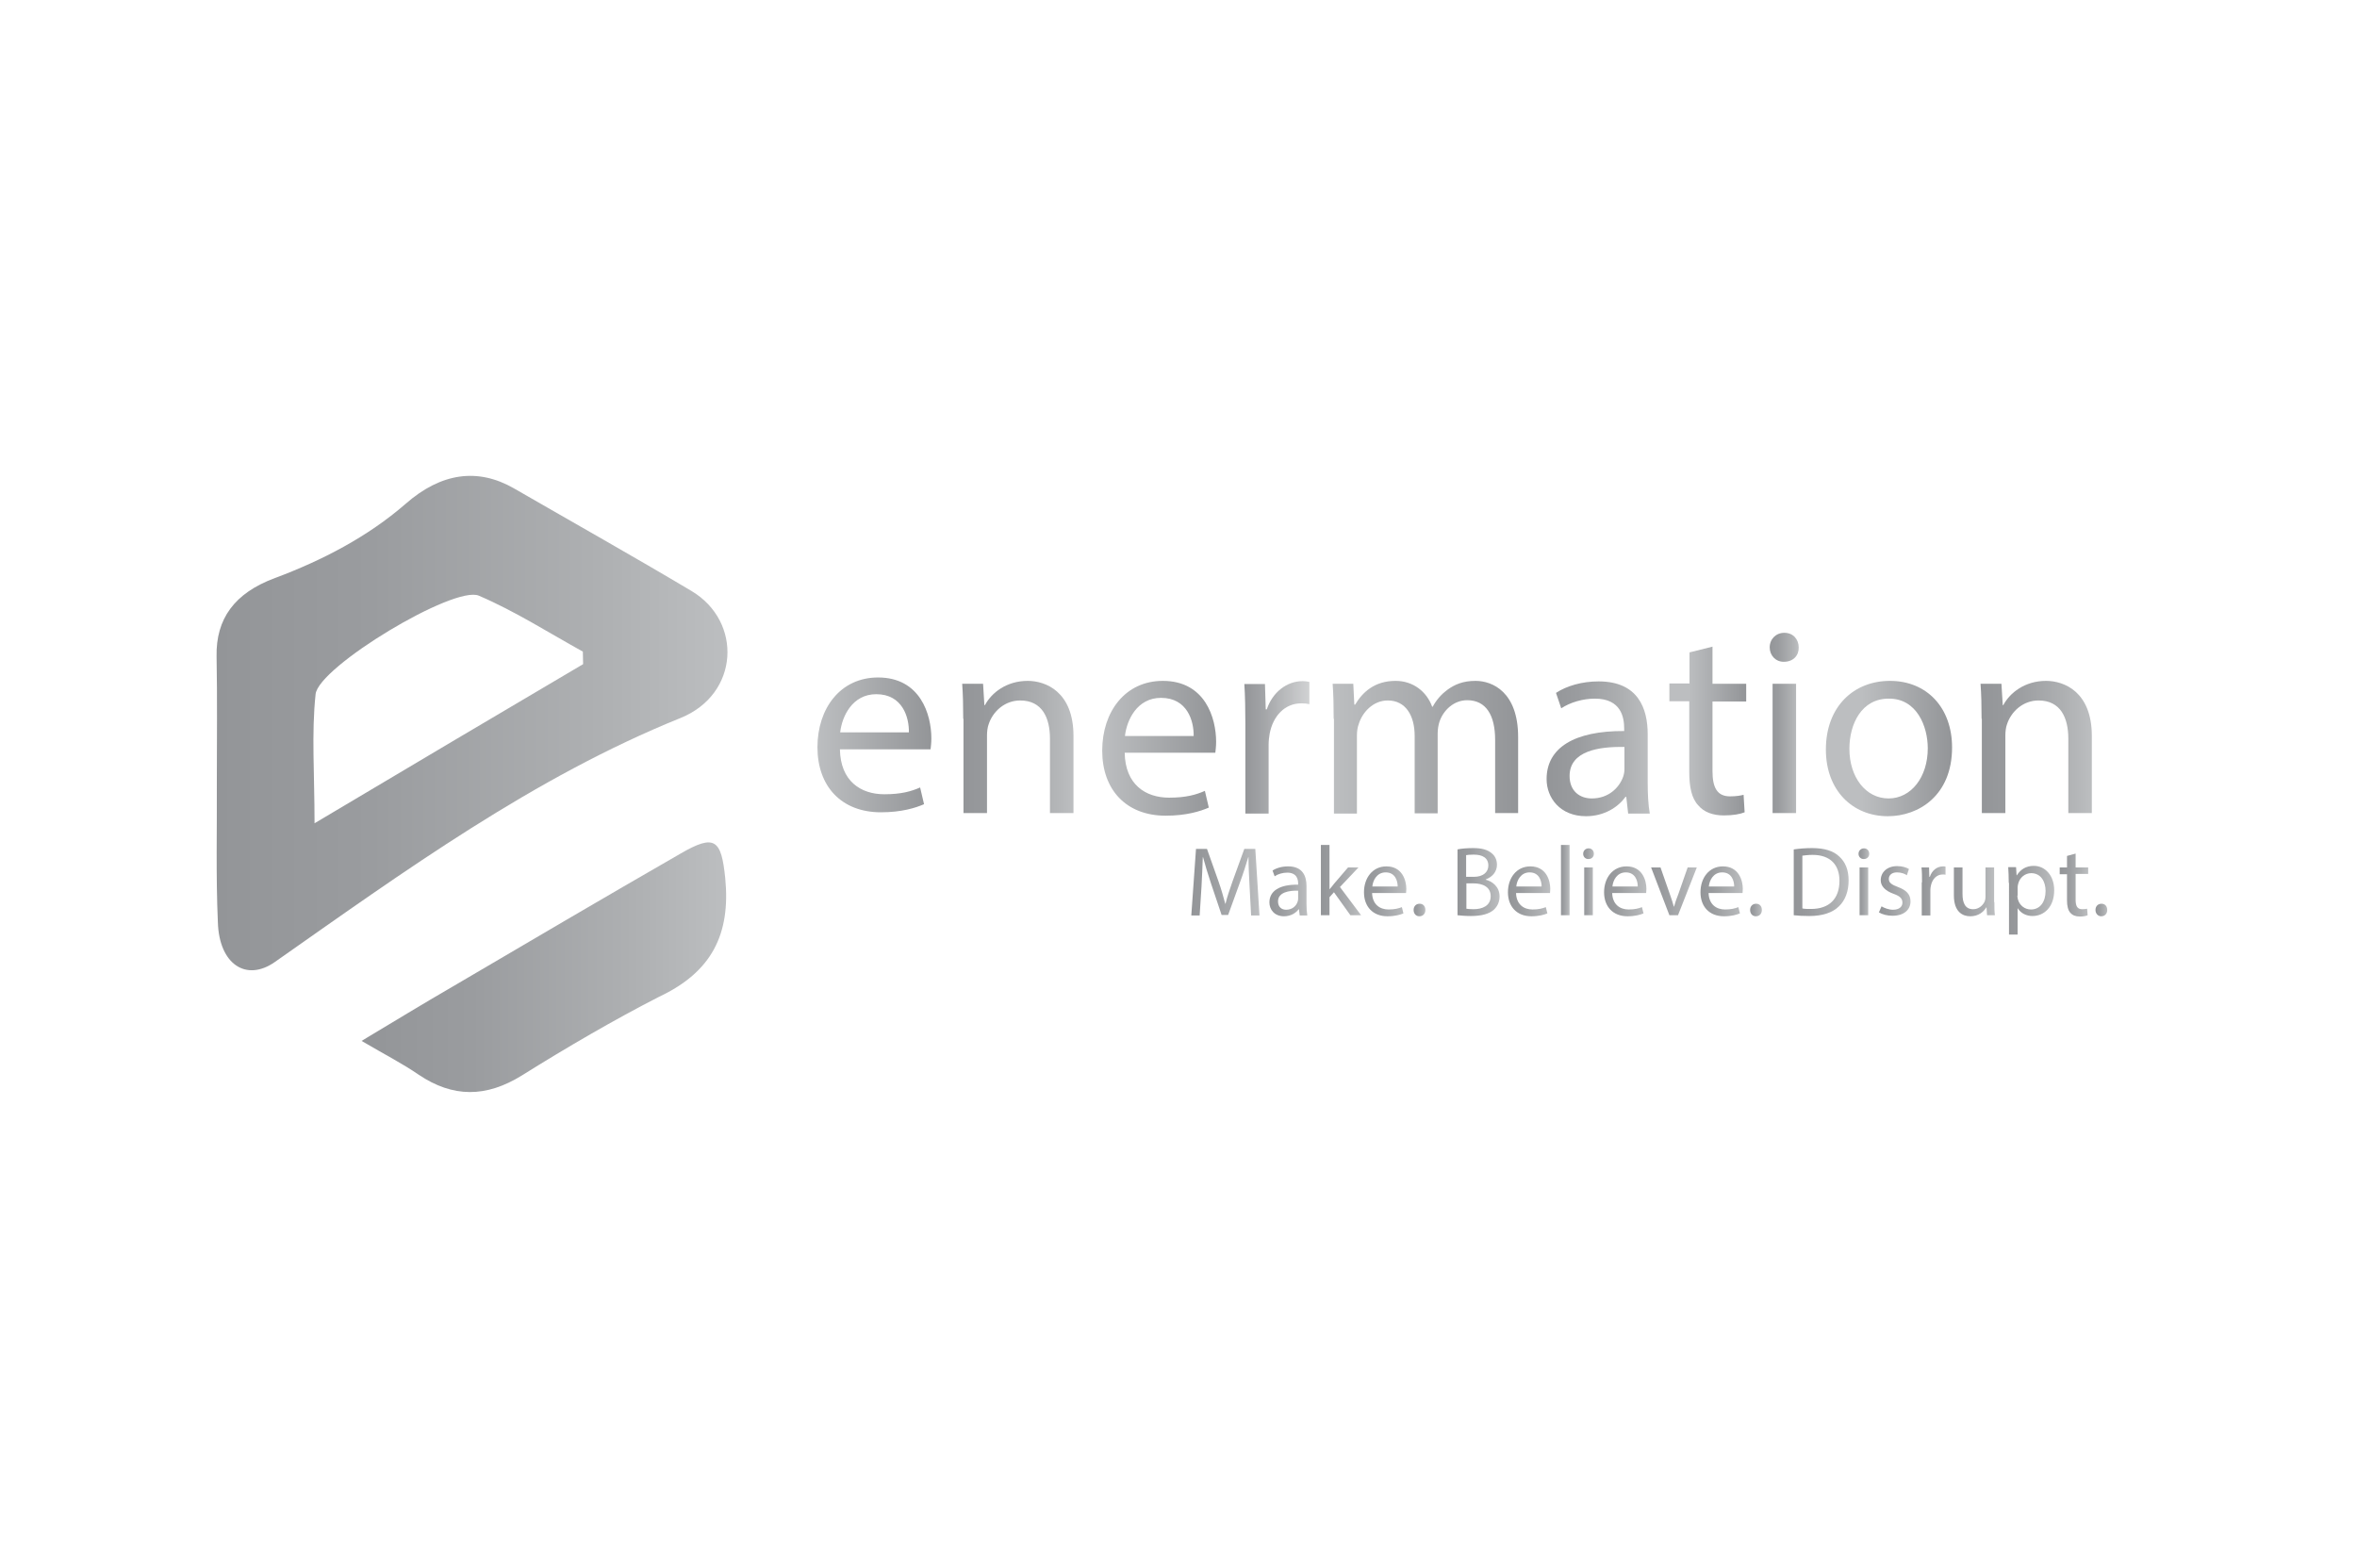 <?xml version="1.0" encoding="utf-8"?>
<!-- Generator: Adobe Illustrator 27.3.1, SVG Export Plug-In . SVG Version: 6.00 Build 0)  -->
<svg version="1.1" id="Layer_1" xmlns="http://www.w3.org/2000/svg" xmlns:xlink="http://www.w3.org/1999/xlink" x="0px" y="0px"
	 viewBox="0 0 902.2 600" style="enable-background:new 0 0 902.2 600;" xml:space="preserve">
<style type="text/css">
	.st0{fill:url(#SVGID_1_);}
	.st1{fill:url(#SVGID_00000005233111534645092090000013491415512453747081_);}
	.st2{fill:url(#SVGID_00000173124941718238025190000008575828444906237059_);}
	.st3{fill:url(#SVGID_00000133501853775309698880000001723562089353195149_);}
	.st4{fill:url(#SVGID_00000114060116031035499230000002254244664801377938_);}
	.st5{fill:url(#SVGID_00000029019313637535095200000002038888562454948771_);}
	.st6{fill:url(#SVGID_00000103960820046742587900000007219277410039987643_);}
	.st7{fill:url(#SVGID_00000068667482546844944090000015847694990564703917_);}
	.st8{fill:url(#SVGID_00000152222478131339906030000009122754639155393410_);}
	.st9{fill:url(#SVGID_00000183963924463510804890000012856155466235194550_);}
	.st10{fill:url(#SVGID_00000143603062074773421250000005897050427485906592_);}
	.st11{fill:url(#SVGID_00000060737645657055548140000004430710287929367957_);}
	.st12{fill:url(#SVGID_00000116230337935750637380000009315751080530037147_);}
	.st13{fill:url(#SVGID_00000171691433166276962690000004213380756478951344_);}
	.st14{fill:url(#SVGID_00000071550578884952940610000007707658111066276768_);}
	.st15{fill:url(#SVGID_00000080176597642216173190000007890383445580544148_);}
	.st16{fill:url(#SVGID_00000042728353487198200680000008956882205224709820_);}
	.st17{fill:url(#SVGID_00000167380544019283180750000017192692236061299604_);}
	.st18{fill:url(#SVGID_00000004540923839284133590000005955675864467483047_);}
	.st19{fill:url(#SVGID_00000160168763585152158910000011968314497801820806_);}
	.st20{fill:url(#SVGID_00000134972241824973569510000010410956994812012472_);}
	.st21{fill:url(#SVGID_00000172402267714901193410000017508829539385634737_);}
	.st22{fill:url(#SVGID_00000070106129809049677110000004271715984703415429_);}
	.st23{fill:url(#SVGID_00000129178046198563108860000004762989315490618533_);}
	.st24{fill:url(#SVGID_00000155826952976845965260000002676796108029809854_);}
	.st25{fill:url(#SVGID_00000021800712921587147640000001117479834597595526_);}
	.st26{fill:url(#SVGID_00000093166166943500347180000003232573624333789108_);}
	.st27{fill:url(#SVGID_00000088131230167879091340000008782253979223658668_);}
	.st28{fill:url(#SVGID_00000183226825074306971590000010127254613311112101_);}
	.st29{fill:url(#SVGID_00000046329859147155128690000007613100291846871984_);}
	.st30{fill:url(#SVGID_00000072988223202686806690000002117326245455209636_);}
	.st31{fill:url(#SVGID_00000047060824608121758240000010573522112250100631_);}
	.st32{fill:url(#SVGID_00000036953763272640372010000013304434054741604027_);}
</style>
<g>
	<g>
		
			<linearGradient id="SVGID_1_" gradientUnits="userSpaceOnUse" x1="151.911" y1="326.177" x2="291.41" y2="326.177" gradientTransform="matrix(1 0 0 1 -13.547 43.975)">
			<stop  offset="0" style="stop-color:#939598"/>
			<stop  offset="0.303" style="stop-color:#9A9C9F"/>
			<stop  offset="0.745" style="stop-color:#AEB0B2"/>
			<stop  offset="1" style="stop-color:#BCBEC0"/>
		</linearGradient>
		<path class="st0" d="M138.4,398.4c13-7.8,23.5-14.2,34.2-20.4c29.3-17.2,58.5-34.4,87.9-51.3c13.1-7.6,15.6-5.4,17.1,9.4
			c2.1,21.4-5.1,35.9-25.3,45.4c-17.2,8.8-35.4,19.4-52.5,30.1c-13.7,8.5-26.4,8.6-39.6-0.3C154.1,407.1,147.6,403.8,138.4,398.4z"
			/>
		
			<linearGradient id="SVGID_00000052100612785267207450000016781062095739198911_" gradientUnits="userSpaceOnUse" x1="96.435" y1="232.745" x2="291.956" y2="232.745" gradientTransform="matrix(1 0 0 1 -13.547 43.975)">
			<stop  offset="0" style="stop-color:#939598"/>
			<stop  offset="0.304" style="stop-color:#9A9C9F"/>
			<stop  offset="0.749" style="stop-color:#AEB0B2"/>
			<stop  offset="1" style="stop-color:#BCBEC0"/>
		</linearGradient>
		<path style="fill:url(#SVGID_00000052100612785267207450000016781062095739198911_);" d="M83,299c0-15.9,0.2-31.8-0.1-47.7
			c-0.3-14.5,6.9-24.3,22.2-30c18.2-6.8,35.6-15.8,50.2-28.5c13.6-11.9,27.6-13.8,41.4-5.9c22.7,13.1,45.5,25.9,68,39.3
			c19.6,11.7,18.3,39.5-4.2,48.6c-56.2,22.7-105.7,58.6-155.3,93.4c-11,7.7-21.3,0.8-21.8-15.1C82.6,335.1,83.1,317.1,83,299
			C83.1,299,83,299,83,299z M223.2,254.2c0-2.1-0.1-2.6-0.1-4.8c-13.2-7.3-26-15.5-39.8-21.4c-9.4-4.1-61.4,27.2-62.5,37.7
			c-1.6,15-0.4,30.4-0.4,49.4C156.5,293.6,189.8,273.9,223.2,254.2z"/>
	</g>
	<g>
		<g>
			
				<linearGradient id="SVGID_00000072251393132659789550000004837188148019619252_" gradientUnits="userSpaceOnUse" x1="368.326" y1="285.897" x2="410.853" y2="285.897">
				<stop  offset="0" style="stop-color:#939598"/>
				<stop  offset="0.304" style="stop-color:#9A9C9F"/>
				<stop  offset="0.749" style="stop-color:#AEB0B2"/>
				<stop  offset="1" style="stop-color:#BCBEC0"/>
			</linearGradient>
			<path style="fill:url(#SVGID_00000072251393132659789550000004837188148019619252_);" d="M368.7,275.1c0-5.1-0.1-9.3-0.4-13.4h8
				l0.5,8.2h0.2c2.5-4.7,8.2-9.3,16.4-9.3c6.8,0,17.5,4.1,17.5,21.1v29.5h-9v-28.5c0-8-3-14.6-11.4-14.6c-5.9,0-10.5,4.2-12.1,9.2
				c-0.4,1.1-0.6,2.7-0.6,4.2v29.7h-9V275.1z"/>
			
				<linearGradient id="SVGID_00000119806194262830478810000009355037701901571971_" gradientUnits="userSpaceOnUse" x1="421.892" y1="286.409" x2="465.543" y2="286.409">
				<stop  offset="0" style="stop-color:#BCBEC0"/>
				<stop  offset="1" style="stop-color:#939598"/>
			</linearGradient>
			<path style="fill:url(#SVGID_00000119806194262830478810000009355037701901571971_);" d="M430.5,288.1c0.2,12.2,8,17.2,17,17.2
				c6.4,0,10.3-1.1,13.7-2.6l1.5,6.4c-3.2,1.4-8.6,3.1-16.5,3.1c-15.2,0-24.3-10-24.3-24.9s8.8-26.7,23.2-26.7
				c16.2,0,20.4,14.2,20.4,23.3c0,1.8-0.2,3.3-0.3,4.2H430.5z M456.9,281.7c0.1-5.7-2.4-14.6-12.5-14.6c-9.1,0-13.1,8.4-13.8,14.6
				H456.9z"/>
			
				<linearGradient id="SVGID_00000098200909693582063350000017221312115464272305_" gradientUnits="userSpaceOnUse" x1="476.275" y1="285.897" x2="501.116" y2="285.897">
				<stop  offset="0" style="stop-color:#939598"/>
				<stop  offset="0.304" style="stop-color:#9A9C9F;stop-opacity:0.909"/>
				<stop  offset="0.749" style="stop-color:#AEB0B2;stop-opacity:0.775"/>
				<stop  offset="1" style="stop-color:#BCBEC0;stop-opacity:0.7"/>
			</linearGradient>
			<path style="fill:url(#SVGID_00000098200909693582063350000017221312115464272305_);" d="M476.7,277.2c0-5.8-0.1-10.8-0.4-15.4
				h7.9l0.3,9.7h0.4c2.2-6.6,7.7-10.8,13.7-10.8c1,0,1.7,0.1,2.6,0.3v8.5c-0.9-0.2-1.8-0.3-3.1-0.3c-6.3,0-10.8,4.8-12.1,11.6
				c-0.2,1.2-0.4,2.7-0.4,4.2v26.4h-8.9V277.2z"/>
			
				<linearGradient id="SVGID_00000080902114475016198850000009925688125923633596_" gradientUnits="userSpaceOnUse" x1="510.11" y1="285.897" x2="581.159" y2="285.897">
				<stop  offset="0" style="stop-color:#BCBEC0"/>
				<stop  offset="1" style="stop-color:#939598"/>
			</linearGradient>
			<path style="fill:url(#SVGID_00000080902114475016198850000009925688125923633596_);" d="M510.5,275.1c0-5.1-0.1-9.3-0.4-13.4
				h7.9l0.4,8h0.3c2.8-4.7,7.4-9.1,15.5-9.1c6.7,0,11.9,4.1,14,9.9h0.2c1.5-2.8,3.5-4.9,5.5-6.4c3-2.2,6.2-3.5,10.9-3.5
				c6.5,0,16.3,4.3,16.3,21.5v29.1h-8.8v-28c0-9.5-3.5-15.2-10.7-15.2c-5.1,0-9.1,3.8-10.6,8.2c-0.4,1.2-0.7,2.9-0.7,4.5v30.6h-8.8
				v-29.6c0-7.9-3.5-13.6-10.3-13.6c-5.6,0-9.7,4.5-11.1,9c-0.5,1.3-0.7,2.9-0.7,4.4v29.9h-8.8V275.1z"/>
			
				<linearGradient id="SVGID_00000152244202612669485160000009405055834155802262_" gradientUnits="userSpaceOnUse" x1="591.89" y1="286.46" x2="631.35" y2="286.46">
				<stop  offset="0" style="stop-color:#939598"/>
				<stop  offset="0.304" style="stop-color:#9A9C9F"/>
				<stop  offset="0.749" style="stop-color:#AEB0B2"/>
				<stop  offset="1" style="stop-color:#BCBEC0"/>
			</linearGradient>
			<path style="fill:url(#SVGID_00000152244202612669485160000009405055834155802262_);" d="M623.2,311.2l-0.7-6.2h-0.3
				c-2.8,3.9-8.1,7.4-15.1,7.4c-10,0-15.1-7.1-15.1-14.2c0-12,10.6-18.5,29.7-18.4v-1c0-4.1-1.1-11.4-11.2-11.4
				c-4.6,0-9.4,1.4-12.9,3.7l-2-5.9c4.1-2.7,10-4.4,16.3-4.4c15.1,0,18.8,10.3,18.8,20.2v18.5c0,4.3,0.2,8.5,0.8,11.9H623.2z
				 M621.8,285.9c-9.8-0.2-21,1.5-21,11.1c0,5.8,3.9,8.6,8.5,8.6c6.4,0,10.5-4.1,12-8.3c0.3-0.9,0.5-1.9,0.5-2.9V285.9z"/>
			
				<linearGradient id="SVGID_00000077308033201713972840000017387746719293080448_" gradientUnits="userSpaceOnUse" x1="639.016" y1="279.866" x2="668.356" y2="279.866">
				<stop  offset="0.247" style="stop-color:#BCBEC0"/>
				<stop  offset="1" style="stop-color:#939598"/>
			</linearGradient>
			<path style="fill:url(#SVGID_00000077308033201713972840000017387746719293080448_);" d="M655.5,247.5v14.2h12.9v6.8h-12.9v26.7
				c0,6.1,1.7,9.6,6.7,9.6c2.4,0,4.1-0.3,5.2-0.6l0.4,6.7c-1.7,0.7-4.5,1.2-8,1.2c-4.2,0-7.6-1.3-9.7-3.8c-2.6-2.7-3.5-7.1-3.5-12.9
				v-27H639v-6.8h7.7v-11.9L655.5,247.5z"/>
			
				<linearGradient id="SVGID_00000012447559991035091210000003733513336215877053_" gradientUnits="userSpaceOnUse" x1="677.35" y1="276.697" x2="688.495" y2="276.697">
				<stop  offset="0" style="stop-color:#939598"/>
				<stop  offset="0.304" style="stop-color:#9A9C9F"/>
				<stop  offset="0.749" style="stop-color:#AEB0B2"/>
				<stop  offset="1" style="stop-color:#BCBEC0"/>
			</linearGradient>
			<path style="fill:url(#SVGID_00000012447559991035091210000003733513336215877053_);" d="M688.5,247.8c0.1,3.1-2.1,5.5-5.7,5.5
				c-3.2,0-5.4-2.5-5.4-5.5c0-3.2,2.4-5.6,5.6-5.6C686.3,242.2,688.5,244.6,688.5,247.8z M678.5,311.2v-49.5h9v49.5H678.5z"/>
			
				<linearGradient id="SVGID_00000170998706488474321710000017246923240476610951_" gradientUnits="userSpaceOnUse" x1="698.817" y1="286.46" x2="747.17" y2="286.46">
				<stop  offset="0.286" style="stop-color:#BCBEC0"/>
				<stop  offset="1" style="stop-color:#939598"/>
			</linearGradient>
			<path style="fill:url(#SVGID_00000170998706488474321710000017246923240476610951_);" d="M747.2,286.1
				c0,18.3-12.7,26.3-24.6,26.3c-13.4,0-23.7-9.8-23.7-25.5c0-16.6,10.8-26.3,24.5-26.3C737.6,260.6,747.2,270.9,747.2,286.1z
				 M707.9,286.6c0,10.8,6.2,19,15,19c8.6,0,15-8.1,15-19.2c0-8.4-4.2-19-14.8-19C712.5,267.3,707.9,277.2,707.9,286.6z"/>
			
				<linearGradient id="SVGID_00000147902067740356519500000008372000715517735555_" gradientUnits="userSpaceOnUse" x1="758.106" y1="285.897" x2="800.633" y2="285.897">
				<stop  offset="0" style="stop-color:#939598"/>
				<stop  offset="0.304" style="stop-color:#9A9C9F"/>
				<stop  offset="0.749" style="stop-color:#AEB0B2"/>
				<stop  offset="1" style="stop-color:#BCBEC0"/>
			</linearGradient>
			<path style="fill:url(#SVGID_00000147902067740356519500000008372000715517735555_);" d="M758.5,275.1c0-5.1-0.1-9.3-0.4-13.4h8
				l0.5,8.2h0.2c2.5-4.7,8.2-9.3,16.4-9.3c6.8,0,17.5,4.1,17.5,21.1v29.5h-9v-28.5c0-8-3-14.6-11.4-14.6c-5.9,0-10.5,4.2-12.1,9.2
				c-0.4,1.1-0.6,2.7-0.6,4.2v29.7h-9V275.1z"/>
		</g>
		<g>
			
				<linearGradient id="SVGID_00000004530967629444082020000007773296444542128055_" gradientUnits="userSpaceOnUse" x1="456.044" y1="337.528" x2="482.119" y2="337.528">
				<stop  offset="0" style="stop-color:#939598"/>
				<stop  offset="0.304" style="stop-color:#9A9C9F"/>
				<stop  offset="0.749" style="stop-color:#AEB0B2"/>
				<stop  offset="1" style="stop-color:#BCBEC0"/>
			</linearGradient>
			<path style="fill:url(#SVGID_00000004530967629444082020000007773296444542128055_);" d="M478.3,339.1c-0.2-3.6-0.4-7.8-0.4-11
				h-0.1c-0.9,3-1.9,6.2-3.2,9.7l-4.5,12.4h-2.5l-4.1-12.2c-1.2-3.6-2.2-6.9-3-9.9h-0.1c-0.1,3.2-0.3,7.5-0.5,11.3l-0.7,11H456
				l1.8-25.5h4.2l4.4,12.4c1.1,3.1,1.9,6,2.6,8.6h0.1c0.6-2.6,1.6-5.4,2.7-8.6l4.5-12.4h4.2l1.6,25.5h-3.2L478.3,339.1z"/>
			
				<linearGradient id="SVGID_00000119809957029862489160000002581388548760806823_" gradientUnits="userSpaceOnUse" x1="485.875" y1="341.129" x2="500.503" y2="341.129">
				<stop  offset="0" style="stop-color:#939598"/>
				<stop  offset="0.304" style="stop-color:#9A9C9F"/>
				<stop  offset="0.749" style="stop-color:#AEB0B2"/>
				<stop  offset="1" style="stop-color:#BCBEC0"/>
			</linearGradient>
			<path style="fill:url(#SVGID_00000119809957029862489160000002581388548760806823_);" d="M497.5,350.3l-0.3-2.3h-0.1
				c-1,1.4-3,2.7-5.6,2.7c-3.7,0-5.6-2.6-5.6-5.3c0-4.4,3.9-6.9,11-6.8v-0.4c0-1.5-0.4-4.2-4.2-4.2c-1.7,0-3.5,0.5-4.8,1.4l-0.8-2.2
				c1.5-1,3.7-1.6,6-1.6c5.6,0,7,3.8,7,7.5v6.9c0,1.6,0.1,3.1,0.3,4.4H497.5z M497,340.9c-3.6-0.1-7.8,0.6-7.8,4.1
				c0,2.2,1.4,3.2,3.1,3.2c2.4,0,3.9-1.5,4.4-3.1c0.1-0.3,0.2-0.7,0.2-1.1V340.9z"/>
			
				<linearGradient id="SVGID_00000060031764268009877120000006939032223881939620_" gradientUnits="userSpaceOnUse" x1="505.584" y1="336.846" x2="520.972" y2="336.846">
				<stop  offset="0" style="stop-color:#939598"/>
				<stop  offset="0.304" style="stop-color:#9A9C9F"/>
				<stop  offset="0.749" style="stop-color:#AEB0B2"/>
				<stop  offset="1" style="stop-color:#BCBEC0"/>
			</linearGradient>
			<path style="fill:url(#SVGID_00000060031764268009877120000006939032223881939620_);" d="M508.9,340.4L508.9,340.4
				c0.5-0.6,1.2-1.4,1.7-2.1l5.4-6.3h4l-7.1,7.5l8.1,10.8h-4.1l-6.3-8.8l-1.7,1.9v6.9h-3.3v-26.9h3.3V340.4z"/>
			
				<linearGradient id="SVGID_00000000185639291224495240000012286003109061197709_" gradientUnits="userSpaceOnUse" x1="522.035" y1="341.11" x2="538.218" y2="341.11">
				<stop  offset="0" style="stop-color:#939598"/>
				<stop  offset="0.304" style="stop-color:#9A9C9F"/>
				<stop  offset="0.749" style="stop-color:#AEB0B2"/>
				<stop  offset="1" style="stop-color:#BCBEC0"/>
			</linearGradient>
			<path style="fill:url(#SVGID_00000000185639291224495240000012286003109061197709_);" d="M525.2,341.7c0.1,4.5,3,6.4,6.3,6.4
				c2.4,0,3.8-0.4,5.1-0.9l0.6,2.4c-1.2,0.5-3.2,1.1-6.1,1.1c-5.6,0-9-3.7-9-9.2c0-5.5,3.3-9.9,8.6-9.9c6,0,7.6,5.3,7.6,8.6
				c0,0.7-0.1,1.2-0.1,1.6H525.2z M535,339.3c0-2.1-0.9-5.4-4.6-5.4c-3.4,0-4.9,3.1-5.1,5.4H535z"/>
			
				<linearGradient id="SVGID_00000040551899608304183110000012343195373027238817_" gradientUnits="userSpaceOnUse" x1="541.101" y1="348.33" x2="545.611" y2="348.33">
				<stop  offset="0" style="stop-color:#939598"/>
				<stop  offset="0.304" style="stop-color:#9A9C9F"/>
				<stop  offset="0.749" style="stop-color:#AEB0B2"/>
				<stop  offset="1" style="stop-color:#BCBEC0"/>
			</linearGradient>
			<path style="fill:url(#SVGID_00000040551899608304183110000012343195373027238817_);" d="M541.1,348.3c0-1.4,0.9-2.4,2.3-2.4
				s2.2,1,2.2,2.4c0,1.4-0.9,2.4-2.3,2.4C542,350.7,541.1,349.7,541.1,348.3z"/>
			
				<linearGradient id="SVGID_00000067934963102522792410000011106529092928455581_" gradientUnits="userSpaceOnUse" x1="557.892" y1="337.548" x2="573.998" y2="337.548">
				<stop  offset="0" style="stop-color:#939598"/>
				<stop  offset="0.304" style="stop-color:#9A9C9F"/>
				<stop  offset="0.749" style="stop-color:#AEB0B2"/>
				<stop  offset="1" style="stop-color:#BCBEC0"/>
			</linearGradient>
			<path style="fill:url(#SVGID_00000067934963102522792410000011106529092928455581_);" d="M557.9,325.1c1.4-0.3,3.7-0.5,6-0.5
				c3.3,0,5.4,0.6,7,1.9c1.3,1,2.1,2.5,2.1,4.5c0,2.5-1.6,4.6-4.3,5.6v0.1c2.4,0.6,5.3,2.6,5.3,6.4c0,2.2-0.9,3.9-2.2,5.1
				c-1.8,1.6-4.7,2.4-8.8,2.4c-2.3,0-4-0.2-5.1-0.3V325.1z M561.2,335.6h3c3.5,0,5.5-1.8,5.5-4.3c0-3-2.3-4.2-5.6-4.2
				c-1.5,0-2.4,0.1-2.9,0.2V335.6z M561.2,347.8c0.6,0.1,1.6,0.2,2.8,0.2c3.4,0,6.6-1.3,6.6-5c0-3.5-3-4.9-6.6-4.9h-2.7V347.8z"/>
			
				<linearGradient id="SVGID_00000064315194934352909710000002346471015196414646_" gradientUnits="userSpaceOnUse" x1="577.147" y1="341.11" x2="593.33" y2="341.11">
				<stop  offset="0" style="stop-color:#939598"/>
				<stop  offset="0.304" style="stop-color:#9A9C9F"/>
				<stop  offset="0.749" style="stop-color:#AEB0B2"/>
				<stop  offset="1" style="stop-color:#BCBEC0"/>
			</linearGradient>
			<path style="fill:url(#SVGID_00000064315194934352909710000002346471015196414646_);" d="M580.3,341.7c0.1,4.5,3,6.4,6.3,6.4
				c2.4,0,3.8-0.4,5.1-0.9l0.6,2.4c-1.2,0.5-3.2,1.1-6.1,1.1c-5.6,0-9-3.7-9-9.2c0-5.5,3.3-9.9,8.6-9.9c6,0,7.6,5.3,7.6,8.6
				c0,0.7-0.1,1.2-0.1,1.6H580.3z M590.1,339.3c0-2.1-0.9-5.4-4.6-5.4c-3.4,0-4.9,3.1-5.1,5.4H590.1z"/>
			
				<linearGradient id="SVGID_00000158013439070782029590000009099436003867902599_" gradientUnits="userSpaceOnUse" x1="597.463" y1="336.846" x2="600.799" y2="336.846">
				<stop  offset="0" style="stop-color:#939598"/>
				<stop  offset="0.304" style="stop-color:#9A9C9F"/>
				<stop  offset="0.749" style="stop-color:#AEB0B2"/>
				<stop  offset="1" style="stop-color:#BCBEC0"/>
			</linearGradient>
			<path style="fill:url(#SVGID_00000158013439070782029590000009099436003867902599_);" d="M597.5,323.4h3.3v26.9h-3.3V323.4z"/>
			
				<linearGradient id="SVGID_00000065073592365230467580000015007668406834583698_" gradientUnits="userSpaceOnUse" x1="605.993" y1="337.51" x2="610.125" y2="337.51">
				<stop  offset="0" style="stop-color:#939598"/>
				<stop  offset="0.304" style="stop-color:#9A9C9F"/>
				<stop  offset="0.749" style="stop-color:#AEB0B2"/>
				<stop  offset="1" style="stop-color:#BCBEC0"/>
			</linearGradient>
			<path style="fill:url(#SVGID_00000065073592365230467580000015007668406834583698_);" d="M610.1,326.8c0,1.1-0.8,2-2.1,2
				c-1.2,0-2-0.9-2-2c0-1.2,0.9-2.1,2.1-2.1C609.3,324.7,610.1,325.6,610.1,326.8z M606.4,350.3V332h3.3v18.3H606.4z"/>
			
				<linearGradient id="SVGID_00000147941183315981179520000007495094989425863318_" gradientUnits="userSpaceOnUse" x1="613.952" y1="341.11" x2="630.135" y2="341.11">
				<stop  offset="0" style="stop-color:#939598"/>
				<stop  offset="0.304" style="stop-color:#9A9C9F"/>
				<stop  offset="0.749" style="stop-color:#AEB0B2"/>
				<stop  offset="1" style="stop-color:#BCBEC0"/>
			</linearGradient>
			<path style="fill:url(#SVGID_00000147941183315981179520000007495094989425863318_);" d="M617.1,341.7c0.1,4.5,3,6.4,6.3,6.4
				c2.4,0,3.8-0.4,5.1-0.9l0.6,2.4c-1.2,0.5-3.2,1.1-6.1,1.1c-5.6,0-9-3.7-9-9.2c0-5.5,3.3-9.9,8.6-9.9c6,0,7.6,5.3,7.6,8.6
				c0,0.7-0.1,1.2-0.1,1.6H617.1z M626.9,339.3c0-2.1-0.9-5.4-4.6-5.4c-3.4,0-4.9,3.1-5.1,5.4H626.9z"/>
			
				<linearGradient id="SVGID_00000000192456814223171220000004416259717632983480_" gradientUnits="userSpaceOnUse" x1="631.994" y1="341.129" x2="649.352" y2="341.129">
				<stop  offset="0" style="stop-color:#939598"/>
				<stop  offset="0.304" style="stop-color:#9A9C9F"/>
				<stop  offset="0.749" style="stop-color:#AEB0B2"/>
				<stop  offset="1" style="stop-color:#BCBEC0"/>
			</linearGradient>
			<path style="fill:url(#SVGID_00000000192456814223171220000004416259717632983480_);" d="M635.6,332l3.6,10.3
				c0.6,1.7,1.1,3.2,1.5,4.7h0.1c0.4-1.5,0.9-3,1.6-4.7l3.6-10.3h3.5l-7.2,18.3H639l-7-18.3H635.6z"/>
			
				<linearGradient id="SVGID_00000003793445838033063900000010899589530851402115_" gradientUnits="userSpaceOnUse" x1="650.795" y1="341.11" x2="666.978" y2="341.11">
				<stop  offset="0" style="stop-color:#939598"/>
				<stop  offset="0.304" style="stop-color:#9A9C9F"/>
				<stop  offset="0.749" style="stop-color:#AEB0B2"/>
				<stop  offset="1" style="stop-color:#BCBEC0"/>
			</linearGradient>
			<path style="fill:url(#SVGID_00000003793445838033063900000010899589530851402115_);" d="M654,341.7c0.1,4.5,3,6.4,6.3,6.4
				c2.4,0,3.8-0.4,5.1-0.9l0.6,2.4c-1.2,0.5-3.2,1.1-6.1,1.1c-5.6,0-9-3.7-9-9.2c0-5.5,3.3-9.9,8.6-9.9c6,0,7.6,5.3,7.6,8.6
				c0,0.7-0.1,1.2-0.1,1.6H654z M663.8,339.3c0-2.1-0.9-5.4-4.6-5.4c-3.4,0-4.9,3.1-5.1,5.4H663.8z"/>
			
				<linearGradient id="SVGID_00000087373996284487894170000009691811237605211287_" gradientUnits="userSpaceOnUse" x1="669.861" y1="348.33" x2="674.371" y2="348.33">
				<stop  offset="0" style="stop-color:#939598"/>
				<stop  offset="0.304" style="stop-color:#9A9C9F"/>
				<stop  offset="0.749" style="stop-color:#AEB0B2"/>
				<stop  offset="1" style="stop-color:#BCBEC0"/>
			</linearGradient>
			<path style="fill:url(#SVGID_00000087373996284487894170000009691811237605211287_);" d="M669.9,348.3c0-1.4,0.9-2.4,2.3-2.4
				s2.2,1,2.2,2.4c0,1.4-0.9,2.4-2.3,2.4C670.8,350.7,669.9,349.7,669.9,348.3z"/>
			
				<linearGradient id="SVGID_00000042016085271980124220000002783316100700097978_" gradientUnits="userSpaceOnUse" x1="686.652" y1="337.548" x2="707.609" y2="337.548">
				<stop  offset="0" style="stop-color:#939598"/>
				<stop  offset="0.304" style="stop-color:#9A9C9F"/>
				<stop  offset="0.749" style="stop-color:#AEB0B2"/>
				<stop  offset="1" style="stop-color:#BCBEC0"/>
			</linearGradient>
			<path style="fill:url(#SVGID_00000042016085271980124220000002783316100700097978_);" d="M686.7,325.1c2-0.3,4.4-0.5,7-0.5
				c4.7,0,8.1,1.1,10.3,3.2c2.3,2.1,3.6,5,3.6,9.2c0,4.2-1.3,7.6-3.7,9.9c-2.4,2.4-6.3,3.7-11.3,3.7c-2.3,0-4.3-0.1-6-0.3V325.1z
				 M689.9,347.7c0.8,0.2,2,0.2,3.3,0.2c7,0,10.9-3.9,10.9-10.8c0-6-3.4-9.9-10.3-9.9c-1.7,0-3,0.2-3.9,0.3V347.7z"/>
			
				<linearGradient id="SVGID_00000028298975994249202300000001662319460504114331_" gradientUnits="userSpaceOnUse" x1="711.365" y1="337.51" x2="715.497" y2="337.51">
				<stop  offset="0" style="stop-color:#939598"/>
				<stop  offset="0.304" style="stop-color:#9A9C9F"/>
				<stop  offset="0.749" style="stop-color:#AEB0B2"/>
				<stop  offset="1" style="stop-color:#BCBEC0"/>
			</linearGradient>
			<path style="fill:url(#SVGID_00000028298975994249202300000001662319460504114331_);" d="M715.5,326.8c0,1.1-0.8,2-2.1,2
				c-1.2,0-2-0.9-2-2c0-1.2,0.9-2.1,2.1-2.1C714.7,324.7,715.5,325.6,715.5,326.8z M711.8,350.3V332h3.3v18.3H711.8z"/>
			
				<linearGradient id="SVGID_00000026139404400052581170000010826975907716987044_" gradientUnits="userSpaceOnUse" x1="719.362" y1="341.11" x2="731.377" y2="341.11">
				<stop  offset="0" style="stop-color:#939598"/>
				<stop  offset="0.304" style="stop-color:#9A9C9F"/>
				<stop  offset="0.749" style="stop-color:#AEB0B2"/>
				<stop  offset="1" style="stop-color:#BCBEC0"/>
			</linearGradient>
			<path style="fill:url(#SVGID_00000026139404400052581170000010826975907716987044_);" d="M720.2,346.9c1,0.6,2.7,1.3,4.4,1.3
				c2.4,0,3.6-1.2,3.6-2.7c0-1.6-0.9-2.5-3.4-3.4c-3.3-1.2-4.9-3-4.9-5.2c0-3,2.4-5.4,6.3-5.4c1.9,0,3.5,0.5,4.5,1.1l-0.8,2.4
				c-0.7-0.5-2-1.1-3.8-1.1c-2,0-3.1,1.1-3.1,2.5c0,1.5,1.1,2.2,3.5,3.1c3.2,1.2,4.8,2.8,4.8,5.5c0,3.2-2.5,5.5-6.9,5.5
				c-2,0-3.9-0.5-5.2-1.3L720.2,346.9z"/>
			
				<linearGradient id="SVGID_00000003785389170211631740000011070486128025932990_" gradientUnits="userSpaceOnUse" x1="735.51" y1="340.92" x2="744.719" y2="340.92">
				<stop  offset="0" style="stop-color:#939598"/>
				<stop  offset="0.304" style="stop-color:#9A9C9F"/>
				<stop  offset="0.749" style="stop-color:#AEB0B2"/>
				<stop  offset="1" style="stop-color:#BCBEC0"/>
			</linearGradient>
			<path style="fill:url(#SVGID_00000003785389170211631740000011070486128025932990_);" d="M735.7,337.7c0-2.2,0-4-0.2-5.7h2.9
				l0.1,3.6h0.2c0.8-2.5,2.8-4,5.1-4c0.4,0,0.6,0,0.9,0.1v3.1c-0.3-0.1-0.7-0.1-1.1-0.1c-2.3,0-4,1.8-4.5,4.3
				c-0.1,0.5-0.2,1-0.2,1.6v9.8h-3.3V337.7z"/>
			
				<linearGradient id="SVGID_00000092453193565066226500000013744405409763787190_" gradientUnits="userSpaceOnUse" x1="747.942" y1="341.338" x2="763.557" y2="341.338">
				<stop  offset="0" style="stop-color:#939598"/>
				<stop  offset="0.304" style="stop-color:#9A9C9F"/>
				<stop  offset="0.749" style="stop-color:#AEB0B2"/>
				<stop  offset="1" style="stop-color:#BCBEC0"/>
			</linearGradient>
			<path style="fill:url(#SVGID_00000092453193565066226500000013744405409763787190_);" d="M763.4,345.3c0,1.9,0,3.6,0.2,5h-3
				l-0.2-3h-0.1c-0.9,1.5-2.8,3.4-6.1,3.4c-2.9,0-6.3-1.6-6.3-8V332h3.3v10.2c0,3.5,1.1,5.8,4.1,5.8c2.2,0,3.8-1.6,4.4-3
				c0.2-0.5,0.3-1.1,0.3-1.7V332h3.3V345.3z"/>
			
				<linearGradient id="SVGID_00000102523886439277590480000001188140041930097803_" gradientUnits="userSpaceOnUse" x1="768.791" y1="344.672" x2="786.3" y2="344.672">
				<stop  offset="0" style="stop-color:#939598"/>
				<stop  offset="0.304" style="stop-color:#9A9C9F"/>
				<stop  offset="0.749" style="stop-color:#AEB0B2"/>
				<stop  offset="1" style="stop-color:#BCBEC0"/>
			</linearGradient>
			<path style="fill:url(#SVGID_00000102523886439277590480000001188140041930097803_);" d="M768.9,337.9c0-2.4-0.1-4.2-0.2-6h3
				l0.2,3.1h0.1c1.4-2.2,3.5-3.6,6.5-3.6c4.4,0,7.8,3.8,7.8,9.3c0,6.6-4,9.9-8.3,9.9c-2.4,0-4.5-1.1-5.6-2.9h-0.1v10h-3.3V337.9z
				 M772.2,342.8c0,0.5,0.1,0.9,0.2,1.4c0.6,2.3,2.6,3.9,5,3.9c3.5,0,5.6-2.9,5.6-7.1c0-3.7-1.9-6.8-5.5-6.8c-2.3,0-4.4,1.6-5,4.1
				c-0.1,0.4-0.2,0.9-0.2,1.4V342.8z"/>
			
				<linearGradient id="SVGID_00000152226687769458964530000005759974876607551918_" gradientUnits="userSpaceOnUse" x1="788.425" y1="338.684" x2="799.302" y2="338.684">
				<stop  offset="0" style="stop-color:#939598"/>
				<stop  offset="0.304" style="stop-color:#9A9C9F"/>
				<stop  offset="0.749" style="stop-color:#AEB0B2"/>
				<stop  offset="1" style="stop-color:#BCBEC0"/>
			</linearGradient>
			<path style="fill:url(#SVGID_00000152226687769458964530000005759974876607551918_);" d="M794.5,326.7v5.3h4.8v2.5h-4.8v9.9
				c0,2.3,0.6,3.6,2.5,3.6c0.9,0,1.5-0.1,1.9-0.2l0.2,2.5c-0.6,0.3-1.7,0.5-3,0.5c-1.6,0-2.8-0.5-3.6-1.4c-0.9-1-1.3-2.6-1.3-4.8
				v-10h-2.8V332h2.8v-4.4L794.5,326.7z"/>
			
				<linearGradient id="SVGID_00000142854255354468628660000011357428588453552054_" gradientUnits="userSpaceOnUse" x1="802.145" y1="348.33" x2="806.656" y2="348.33">
				<stop  offset="0" style="stop-color:#939598"/>
				<stop  offset="0.304" style="stop-color:#9A9C9F"/>
				<stop  offset="0.749" style="stop-color:#AEB0B2"/>
				<stop  offset="1" style="stop-color:#BCBEC0"/>
			</linearGradient>
			<path style="fill:url(#SVGID_00000142854255354468628660000011357428588453552054_);" d="M802.1,348.3c0-1.4,0.9-2.4,2.3-2.4
				s2.2,1,2.2,2.4c0,1.4-0.9,2.4-2.3,2.4C803.1,350.7,802.1,349.7,802.1,348.3z"/>
		</g>
	</g>
</g>
<linearGradient id="SVGID_00000087402929501442306680000004596357176324828309_" gradientUnits="userSpaceOnUse" x1="312.896" y1="285.089" x2="356.548" y2="285.089">
	<stop  offset="0" style="stop-color:#BCBEC0"/>
	<stop  offset="1" style="stop-color:#939598"/>
</linearGradient>
<path style="fill:url(#SVGID_00000087402929501442306680000004596357176324828309_);" d="M321.5,286.8c0.2,12.2,8,17.2,17,17.2
	c6.4,0,10.3-1.1,13.7-2.6l1.5,6.4c-3.2,1.4-8.6,3.1-16.5,3.1c-15.2,0-24.3-10-24.3-24.9s8.8-26.7,23.2-26.7
	c16.2,0,20.4,14.2,20.4,23.3c0,1.8-0.2,3.3-0.3,4.2H321.5z M347.9,280.3c0.1-5.7-2.4-14.6-12.5-14.6c-9.1,0-13.1,8.4-13.8,14.6
	H347.9z"/>
</svg>
